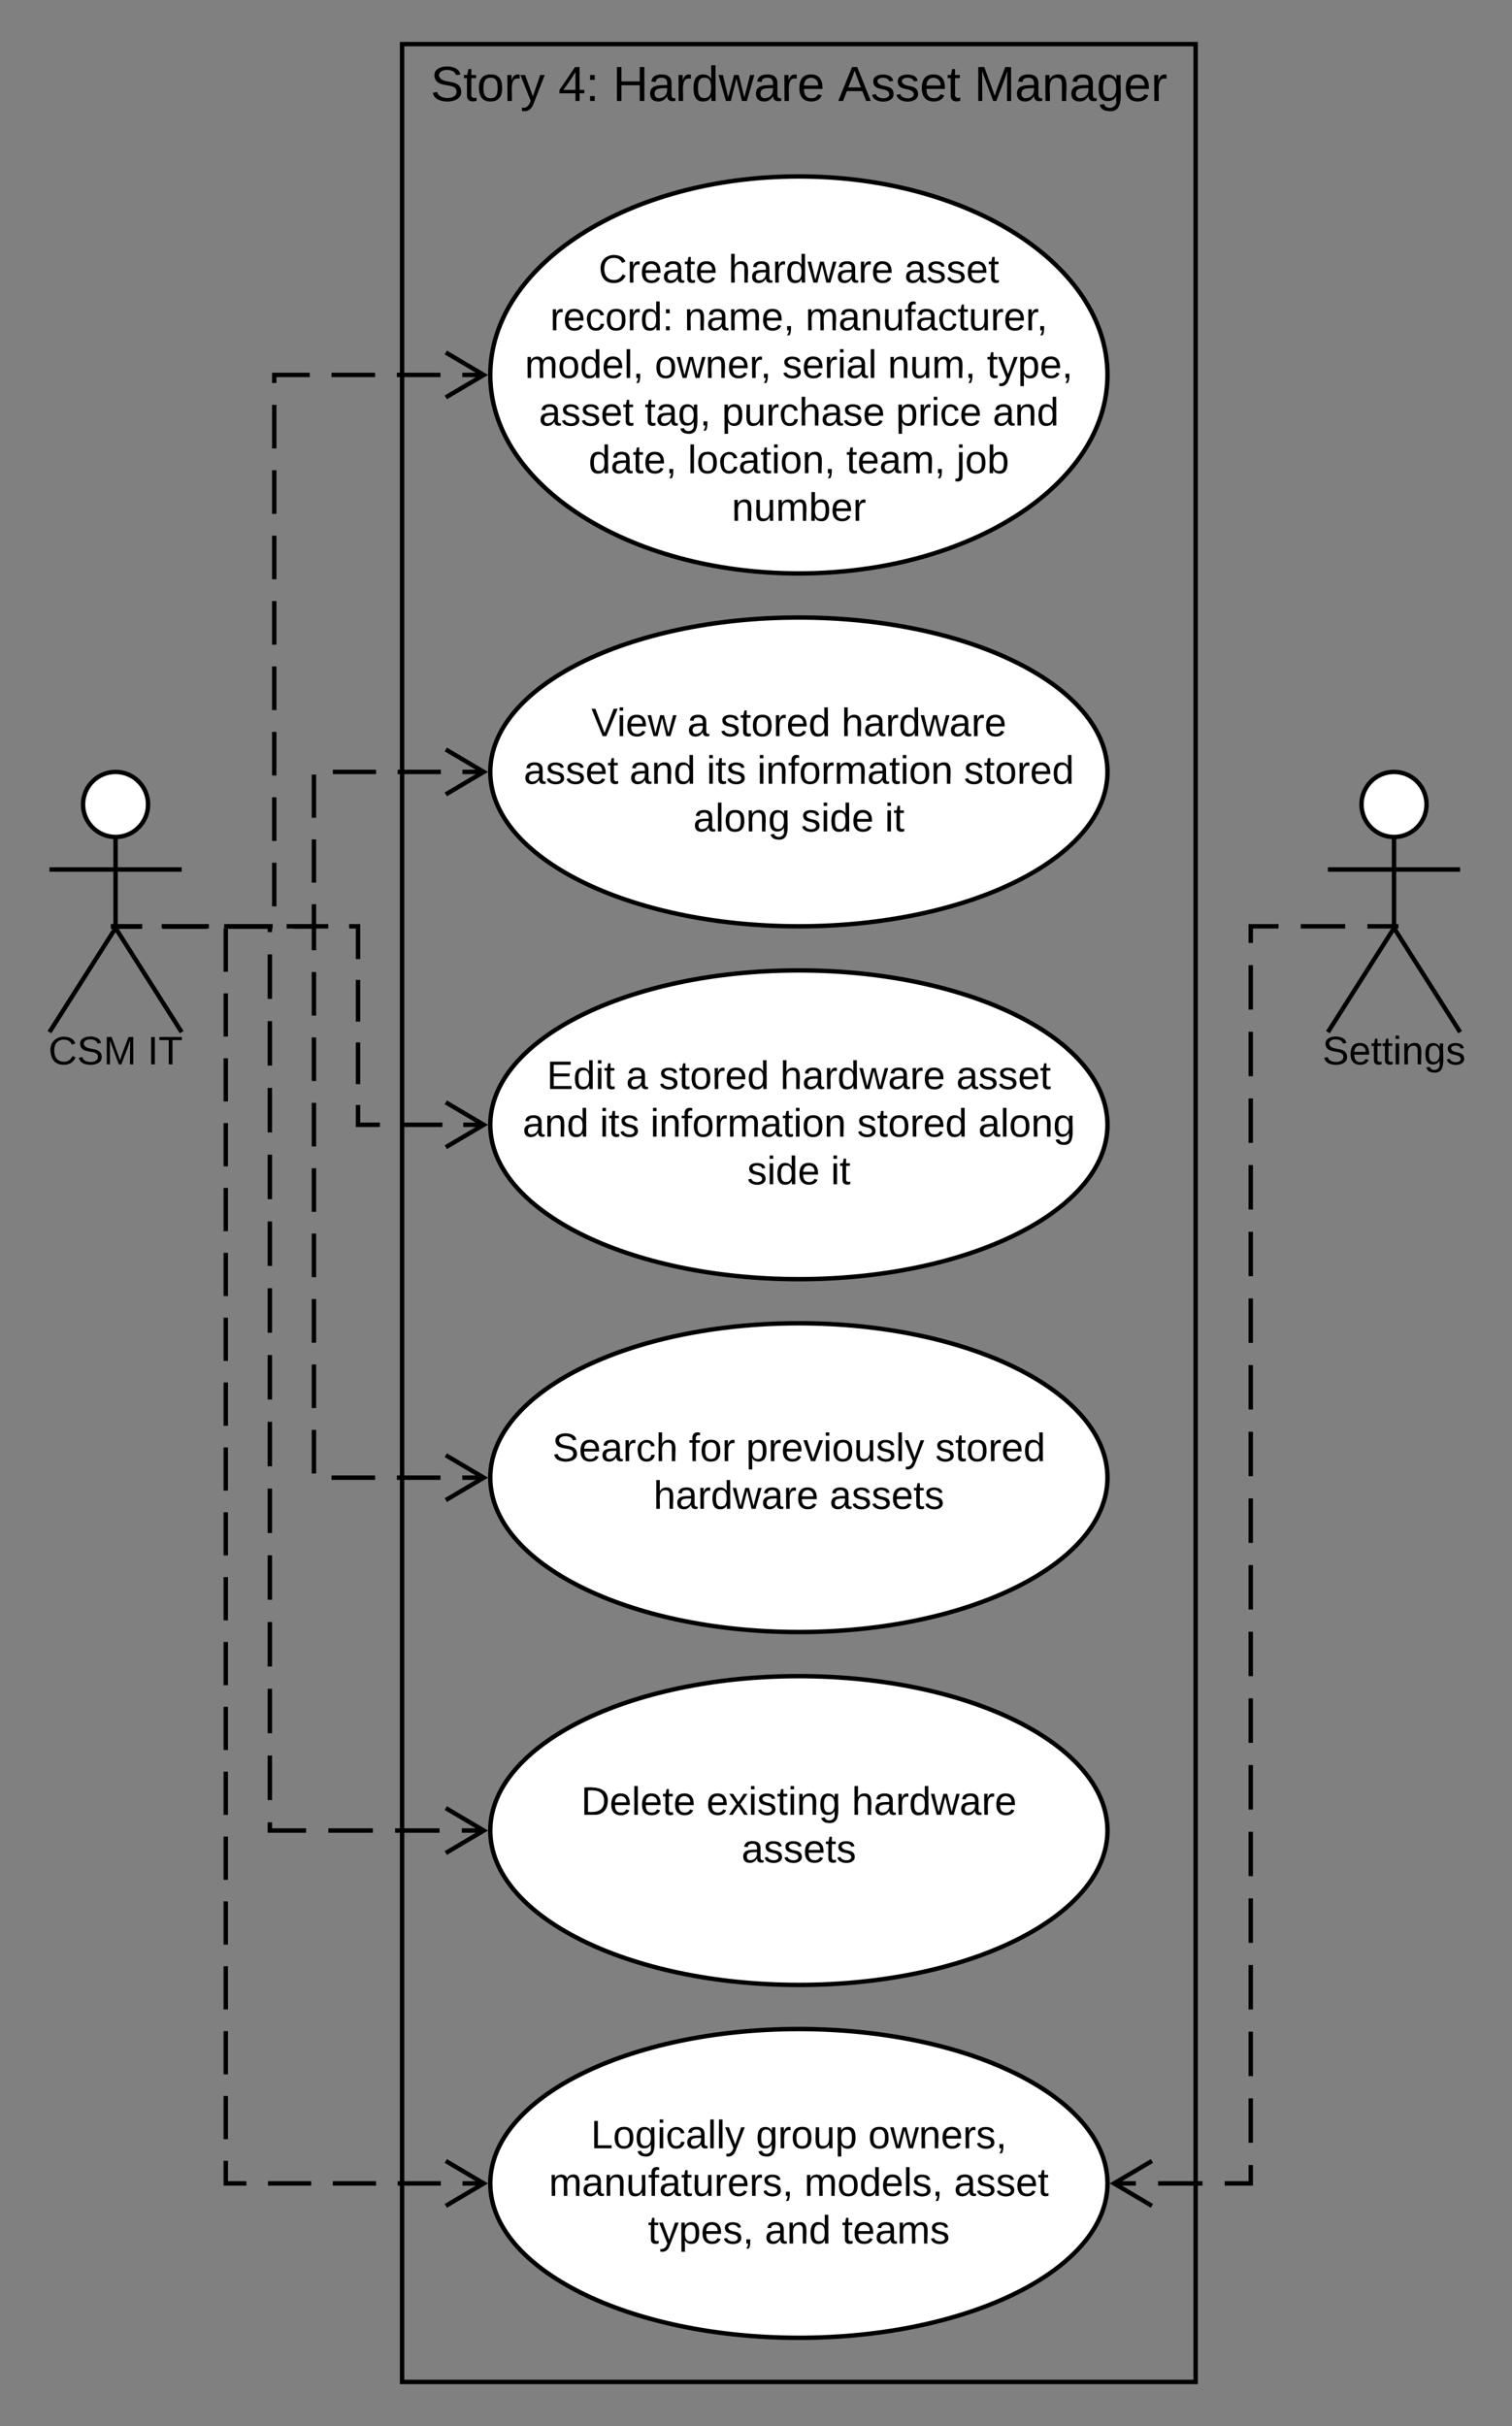 <svg xmlns="http://www.w3.org/2000/svg" xmlns:xlink="http://www.w3.org/1999/xlink" xmlns:lucid="lucid" width="685.95" height="1100"><rect width="100%" height="100%" fill="#808080" stroke="none"/><g transform="translate(-197.575 -140)" lucid:page-tab-id="0_0"><path d="M264.75 504.75c0 8.15-6.6 14.75-14.75 14.75s-14.75-6.6-14.75-14.75S241.85 490 250 490s14.75 6.6 14.75 14.75z" stroke="#000" stroke-width="2" fill="#fff"/><path d="M220 490h60v118h-60z" fill="none"/><path d="M250 519.5v41.3l30 47.2m-30-47.2L220 608m0-73.75h60" stroke="#000" stroke-width="2" fill="none"/><use xlink:href="#a" transform="matrix(1,0,0,1,140,608) translate(79.575 14.6)"/><use xlink:href="#b" transform="matrix(1,0,0,1,140,608) translate(124.475 14.6)"/><path d="M380 160h360v1060H380z" stroke="#000" stroke-width="2" fill="none"/><use xlink:href="#c" transform="matrix(1,0,0,1,388,168) translate(4.932 17.778)"/><use xlink:href="#d" transform="matrix(1,0,0,1,388,168) translate(62.895 17.778)"/><use xlink:href="#e" transform="matrix(1,0,0,1,388,168) translate(87.586 17.778)"/><use xlink:href="#f" transform="matrix(1,0,0,1,388,168) translate(189.809 17.778)"/><use xlink:href="#g" transform="matrix(1,0,0,1,388,168) translate(251.537 17.778)"/><path d="M700 310c0 49.7-62.68 90-140 90s-140-40.3-140-90 62.68-90 140-90 140 40.3 140 90z" stroke="#000" stroke-width="2" fill="#fff"/><use xlink:href="#h" transform="matrix(1,0,0,1,420,220) translate(49.13 48.15)"/><use xlink:href="#i" transform="matrix(1,0,0,1,420,220) translate(108.03 48.15)"/><use xlink:href="#j" transform="matrix(1,0,0,1,420,220) translate(187.88 48.15)"/><use xlink:href="#k" transform="matrix(1,0,0,1,420,220) translate(27.155 69.75)"/><use xlink:href="#l" transform="matrix(1,0,0,1,420,220) translate(88.055 69.75)"/><use xlink:href="#m" transform="matrix(1,0,0,1,420,220) translate(143.005 69.75)"/><use xlink:href="#n" transform="matrix(1,0,0,1,420,220) translate(15.705 91.35)"/><use xlink:href="#o" transform="matrix(1,0,0,1,420,220) translate(74.605 91.35)"/><use xlink:href="#p" transform="matrix(1,0,0,1,420,220) translate(132.505 91.35)"/><use xlink:href="#q" transform="matrix(1,0,0,1,420,220) translate(180.355 91.35)"/><use xlink:href="#r" transform="matrix(1,0,0,1,420,220) translate(225.305 91.35)"/><use xlink:href="#s" transform="matrix(1,0,0,1,420,220) translate(22.08 112.95)"/><use xlink:href="#t" transform="matrix(1,0,0,1,420,220) translate(70.08 112.95)"/><use xlink:href="#u" transform="matrix(1,0,0,1,420,220) translate(105.08 112.95)"/><use xlink:href="#v" transform="matrix(1,0,0,1,420,220) translate(184.03 112.95)"/><use xlink:href="#w" transform="matrix(1,0,0,1,420,220) translate(227.93 112.95)"/><use xlink:href="#x" transform="matrix(1,0,0,1,420,220) translate(44.605 134.55)"/><use xlink:href="#y" transform="matrix(1,0,0,1,420,220) translate(89.605 134.55)"/><use xlink:href="#z" transform="matrix(1,0,0,1,420,220) translate(161.505 134.55)"/><use xlink:href="#A" transform="matrix(1,0,0,1,420,220) translate(211.455 134.55)"/><use xlink:href="#B" transform="matrix(1,0,0,1,420,220) translate(109.555 156.15)"/><path d="M700 490c0 38.66-62.68 70-140 70s-140-31.34-140-70 62.68-70 140-70 140 31.34 140 70z" stroke="#000" stroke-width="2" fill="#fff"/><use xlink:href="#C" transform="matrix(1,0,0,1,420,420) translate(45.83 53.775)"/><use xlink:href="#D" transform="matrix(1,0,0,1,420,420) translate(89.38 53.775)"/><use xlink:href="#E" transform="matrix(1,0,0,1,420,420) translate(104.38 53.775)"/><use xlink:href="#F" transform="matrix(1,0,0,1,420,420) translate(159.33 53.775)"/><use xlink:href="#s" transform="matrix(1,0,0,1,420,420) translate(15.155 75.375)"/><use xlink:href="#G" transform="matrix(1,0,0,1,420,420) translate(63.155 75.375)"/><use xlink:href="#H" transform="matrix(1,0,0,1,420,420) translate(98.155 75.375)"/><use xlink:href="#I" transform="matrix(1,0,0,1,420,420) translate(121.105 75.375)"/><use xlink:href="#J" transform="matrix(1,0,0,1,420,420) translate(214.905 75.375)"/><use xlink:href="#K" transform="matrix(1,0,0,1,420,420) translate(92.08 96.975)"/><use xlink:href="#L" transform="matrix(1,0,0,1,420,420) translate(141.03 96.975)"/><use xlink:href="#M" transform="matrix(1,0,0,1,420,420) translate(178.98 96.975)"/><path d="M700 650c0 38.66-62.68 70-140 70s-140-31.34-140-70 62.68-70 140-70 140 31.34 140 70z" stroke="#000" stroke-width="2" fill="#fff"/><use xlink:href="#N" transform="matrix(1,0,0,1,420,580) translate(25.63 53.775)"/><use xlink:href="#D" transform="matrix(1,0,0,1,420,580) translate(61.58 53.775)"/><use xlink:href="#E" transform="matrix(1,0,0,1,420,580) translate(76.58 53.775)"/><use xlink:href="#i" transform="matrix(1,0,0,1,420,580) translate(131.53 53.775)"/><use xlink:href="#j" transform="matrix(1,0,0,1,420,580) translate(211.38 53.775)"/><use xlink:href="#G" transform="matrix(1,0,0,1,420,580) translate(14.68 75.375)"/><use xlink:href="#H" transform="matrix(1,0,0,1,420,580) translate(49.68 75.375)"/><use xlink:href="#I" transform="matrix(1,0,0,1,420,580) translate(72.63 75.375)"/><use xlink:href="#E" transform="matrix(1,0,0,1,420,580) translate(166.43 75.375)"/><use xlink:href="#O" transform="matrix(1,0,0,1,420,580) translate(221.38 75.375)"/><use xlink:href="#L" transform="matrix(1,0,0,1,420,580) translate(116.555 96.975)"/><use xlink:href="#M" transform="matrix(1,0,0,1,420,580) translate(154.505 96.975)"/><path d="M700 810c0 38.66-62.68 70-140 70s-140-31.34-140-70 62.68-70 140-70 140 31.34 140 70z" stroke="#000" stroke-width="2" fill="#fff"/><g><use xlink:href="#P" transform="matrix(1,0,0,1,420,740) translate(28.155 62.525)"/><use xlink:href="#Q" transform="matrix(1,0,0,1,420,740) translate(90.105 62.525)"/><use xlink:href="#R" transform="matrix(1,0,0,1,420,740) translate(116.055 62.525)"/><use xlink:href="#J" transform="matrix(1,0,0,1,420,740) translate(201.905 62.525)"/><use xlink:href="#i" transform="matrix(1,0,0,1,420,740) translate(74.08 84.125)"/><use xlink:href="#S" transform="matrix(1,0,0,1,420,740) translate(153.93 84.125)"/></g><path d="M700 970c0 38.66-62.68 70-140 70s-140-31.34-140-70 62.68-70 140-70 140 31.34 140 70z" stroke="#000" stroke-width="2" fill="#fff"/><g><use xlink:href="#T" transform="matrix(1,0,0,1,420,900) translate(41.18 62.869)"/><use xlink:href="#U" transform="matrix(1,0,0,1,420,900) translate(98.08 62.869)"/><use xlink:href="#F" transform="matrix(1,0,0,1,420,900) translate(163.98 62.869)"/><use xlink:href="#S" transform="matrix(1,0,0,1,420,900) translate(114.005 84.469)"/></g><path d="M700 1130c0 38.66-62.68 70-140 70s-140-31.34-140-70 62.68-70 140-70 140 31.34 140 70z" stroke="#000" stroke-width="2" fill="#fff"/><g><use xlink:href="#V" transform="matrix(1,0,0,1,420,1060) translate(45.655 54.056)"/><use xlink:href="#W" transform="matrix(1,0,0,1,420,1060) translate(120.505 54.056)"/><use xlink:href="#X" transform="matrix(1,0,0,1,420,1060) translate(171.455 54.056)"/><use xlink:href="#Y" transform="matrix(1,0,0,1,420,1060) translate(26.63 75.656)"/><use xlink:href="#Z" transform="matrix(1,0,0,1,420,1060) translate(142.48 75.656)"/><use xlink:href="#j" transform="matrix(1,0,0,1,420,1060) translate(210.38 75.656)"/><use xlink:href="#aa" transform="matrix(1,0,0,1,420,1060) translate(71.53 97.256)"/><use xlink:href="#G" transform="matrix(1,0,0,1,420,1060) translate(124.53 97.256)"/><use xlink:href="#ab" transform="matrix(1,0,0,1,420,1060) translate(159.53 97.256)"/></g><path d="M844.75 504.75c0 8.15-6.6 14.75-14.75 14.75s-14.75-6.6-14.75-14.75S821.85 490 830 490s14.75 6.6 14.75 14.75z" stroke="#000" stroke-width="2" fill="#fff"/><path d="M800 490h60v118h-60z" fill="none"/><path d="M830 519.5v41.3l30 47.2m-30-47.2L800 608m0-73.75h60" stroke="#000" stroke-width="2" fill="none"/><g><use xlink:href="#ac" transform="matrix(1,0,0,1,720,608) translate(77.525 14.6)"/></g><path d="M702.82 1130H765V560h63" fill="none"/><path d="M702.82 1130h10.07m10.07 0h20.15m10.07 0H765v-8.34m0-10.08v-20.15m0-10.07v-20.15m0-10.07v-20.15m0-10.07v-20.15m0-10.07v-20.15m0-10.08V940.3m0-10.07v-20.15m0-10.08v-20.15m0-10.07v-20.15m0-10.08V819.4m0-10.07v-20.15m0-10.08v-20.15m0-10.07v-20.15m0-10.08V698.5m0-10.07v-20.15m0-10.08v-20.15m0-10.07v-20.15m0-10.08V577.6m0-10.07V560h12.62m10.08 0h20.15m10.07 0H828M720.18 1119.82L702.96 1130l17.22 10.18M827.97 560H832" stroke="#000" stroke-width="2" fill="none"/><path d="M417.18 310H322v250h-70" fill="none"/><path d="M417.18 310h-9.88m-9.9 0h-19.76m-9.88 0h-19.78m-9.88 0H322v3.67m0 9.9v19.76m0 9.88V373m0 9.9v19.76m0 9.88v19.77m0 9.88v19.77m0 9.9v19.76m0 9.9v19.76m0 9.9v19.76m-.8 9.08h-19.77m-9.9 0h-19.76m-9.88 0H252M399.82 320.18L417.04 310l-17.22-10.18M252.03 560H248" stroke="#000" stroke-width="2" fill="none"/><path d="M417.18 490H340v70h-88" fill="none"/><path d="M417.18 490h-9.8m-9.8 0h-19.6m-9.8 0h-19.6m-8.58 1.2v19.6m0 9.8v19.6m0 9.8v10h-9.6m-9.8 0H301m-9.8 0h-19.6m-9.8 0H252M399.82 500.18L417.04 490l-17.22-10.18M252.03 560H248" stroke="#000" stroke-width="2" fill="none"/><path d="M417.18 650H360v-90H252" fill="none"/><path d="M417.18 650h-9.45m-9.45 0h-18.9m-9.45 0H360v-8.98m0-9.45v-18.9m0-9.45v-18.9m0-9.45V560h-4.04m-9.45 0h-18.9m-9.44 0h-18.9m-9.46 0h-18.9m-9.45 0H252M399.82 660.18L417.04 650l-17.22-10.18M252.03 560H248" stroke="#000" stroke-width="2" fill="none"/><path d="M417.18 810H340V560h-88" fill="none"/><path d="M417.18 810h-9.88m-9.9 0h-19.76m-9.88 0h-19.78m-7.98-1.9v-19.77m0-9.9v-19.76m0-9.88V729m0-9.9v-19.76m0-9.88V669.7m0-9.88v-19.77m0-9.9V610.4m0-9.9v-19.76m0-9.9V560h-8.92m-9.88 0h-19.77m-9.9 0h-19.76m-9.88 0H252M399.82 820.18L417.04 810l-17.22-10.18M252.03 560H248" stroke="#000" stroke-width="2" fill="none"/><path d="M417.18 970H320V560h-68" fill="none"/><path d="M417.18 970h-10.1M397 970h-20.18m-10.1 0h-20.17m-10.1 0H320v-3.73m0-10.1V936m0-10.1v-20.17m0-10.1v-20.18m0-10.1V845.2m0-10.1v-20.17m0-10.08v-20.18m0-10.1v-20.18m0-10.1V724.1m0-10.1v-20.18m0-10.1v-20.17m0-10.1v-20.18m0-10.1V603m0-10.1v-20.17m0-10.1V560h-17.55m-10.1 0H272.2m-10.1 0H252M399.82 980.18L417.04 970l-17.22-10.18M252.03 560H248" stroke="#000" stroke-width="2" fill="none"/><path d="M417.18 1130H300V560h-48" fill="none"/><path d="M417.18 1130h-9.8m-9.8 0h-19.6m-9.8 0h-19.62m-9.8 0h-19.6m-9.8 0H300v-10.25m0-9.8v-19.6m0-9.8v-19.6m0-9.82v-19.6m0-9.8v-19.6m0-9.8V972.7m0-9.8v-19.6m0-9.8v-19.6m0-9.8v-19.6m0-9.8v-19.62m0-9.8v-19.6m0-9.8v-19.6m0-9.8v-19.62m0-9.8v-19.6m0-9.8v-19.6m0-9.8v-19.62m0-9.8v-19.6m0-9.8v-19.6m0-9.82v-19.6m0-9.8v-19.6m-8.8-1.02h-19.6m-9.8 0H252M399.82 1140.18l17.22-10.18-17.22-10.18M252.03 560H248" stroke="#000" stroke-width="2" fill="none"/><defs><path d="M212-179c-10-28-35-45-73-45-59 0-87 40-87 99 0 60 29 101 89 101 43 0 62-24 78-52l27 14C228-24 195 4 139 4 59 4 22-46 18-125c-6-104 99-153 187-111 19 9 31 26 39 46" id="ad"/><path d="M185-189c-5-48-123-54-124 2 14 75 158 14 163 119 3 78-121 87-175 55-17-10-28-26-33-46l33-7c5 56 141 63 141-1 0-78-155-14-162-118-5-82 145-84 179-34 5 7 8 16 11 25" id="ae"/><path d="M240 0l2-218c-23 76-54 145-80 218h-23L58-218 59 0H30v-248h44l77 211c21-75 51-140 76-211h43V0h-30" id="af"/><g id="a"><use transform="matrix(0.05,0,0,0.05,0,0)" xlink:href="#ad"/><use transform="matrix(0.05,0,0,0.05,12.95,0)" xlink:href="#ae"/><use transform="matrix(0.05,0,0,0.05,24.95,0)" xlink:href="#af"/></g><path d="M33 0v-248h34V0H33" id="ag"/><path d="M127-220V0H93v-220H8v-28h204v28h-85" id="ah"/><g id="b"><use transform="matrix(0.05,0,0,0.05,0,0)" xlink:href="#ag"/><use transform="matrix(0.05,0,0,0.05,5,0)" xlink:href="#ah"/></g><path d="M59-47c-2 24 18 29 38 22v24C64 9 27 4 27-40v-127H5v-23h24l9-43h21v43h35v23H59v120" id="ai"/><path d="M100-194c62-1 85 37 85 99 1 63-27 99-86 99S16-35 15-95c0-66 28-99 85-99zM99-20c44 1 53-31 53-75 0-43-8-75-51-75s-53 32-53 75 10 74 51 75" id="aj"/><path d="M114-163C36-179 61-72 57 0H25l-1-190h30c1 12-1 29 2 39 6-27 23-49 58-41v29" id="ak"/><path d="M179-190L93 31C79 59 56 82 12 73V49c39 6 53-20 64-50L1-190h34L92-34l54-156h33" id="al"/><g id="c"><use transform="matrix(0.062,0,0,0.062,0,0)" xlink:href="#ae"/><use transform="matrix(0.062,0,0,0.062,14.815,0)" xlink:href="#ai"/><use transform="matrix(0.062,0,0,0.062,20.988,0)" xlink:href="#aj"/><use transform="matrix(0.062,0,0,0.062,33.333,0)" xlink:href="#ak"/><use transform="matrix(0.062,0,0,0.062,40.679,0)" xlink:href="#al"/></g><path d="M155-56V0h-30v-56H8v-25l114-167h33v167h35v25h-35zm-30-156c-27 46-58 90-88 131h88v-131" id="am"/><path d="M33-154v-36h34v36H33zM33 0v-36h34V0H33" id="an"/><g id="d"><use transform="matrix(0.062,0,0,0.062,0,0)" xlink:href="#am"/><use transform="matrix(0.062,0,0,0.062,12.346,0)" xlink:href="#an"/></g><path d="M197 0v-115H63V0H30v-248h33v105h134v-105h34V0h-34" id="ao"/><path d="M141-36C126-15 110 5 73 4 37 3 15-17 15-53c-1-64 63-63 125-63 3-35-9-54-41-54-24 1-41 7-42 31l-33-3c5-37 33-52 76-52 45 0 72 20 72 64v82c-1 20 7 32 28 27v20c-31 9-61-2-59-35zM48-53c0 20 12 33 32 33 41-3 63-29 60-74-43 2-92-5-92 41" id="ap"/><path d="M85-194c31 0 48 13 60 33l-1-100h32l1 261h-30c-2-10 0-23-3-31C134-8 116 4 85 4 32 4 16-35 15-94c0-66 23-100 70-100zm9 24c-40 0-46 34-46 75 0 40 6 74 45 74 42 0 51-32 51-76 0-42-9-74-50-73" id="aq"/><path d="M206 0h-36l-40-164L89 0H53L-1-190h32L70-26l43-164h34l41 164 42-164h31" id="ar"/><path d="M100-194c63 0 86 42 84 106H49c0 40 14 67 53 68 26 1 43-12 49-29l28 8c-11 28-37 45-77 45C44 4 14-33 15-96c1-61 26-98 85-98zm52 81c6-60-76-77-97-28-3 7-6 17-6 28h103" id="as"/><g id="e"><use transform="matrix(0.062,0,0,0.062,0,0)" xlink:href="#ao"/><use transform="matrix(0.062,0,0,0.062,15.988,0)" xlink:href="#ap"/><use transform="matrix(0.062,0,0,0.062,28.333,0)" xlink:href="#ak"/><use transform="matrix(0.062,0,0,0.062,35.679,0)" xlink:href="#aq"/><use transform="matrix(0.062,0,0,0.062,48.025,0)" xlink:href="#ar"/><use transform="matrix(0.062,0,0,0.062,64.012,0)" xlink:href="#ap"/><use transform="matrix(0.062,0,0,0.062,76.358,0)" xlink:href="#ak"/><use transform="matrix(0.062,0,0,0.062,83.704,0)" xlink:href="#as"/></g><path d="M205 0l-28-72H64L36 0H1l101-248h38L239 0h-34zm-38-99l-47-123c-12 45-31 82-46 123h93" id="at"/><path d="M135-143c-3-34-86-38-87 0 15 53 115 12 119 90S17 21 10-45l28-5c4 36 97 45 98 0-10-56-113-15-118-90-4-57 82-63 122-42 12 7 21 19 24 35" id="au"/><g id="f"><use transform="matrix(0.062,0,0,0.062,0,0)" xlink:href="#at"/><use transform="matrix(0.062,0,0,0.062,14.815,0)" xlink:href="#au"/><use transform="matrix(0.062,0,0,0.062,25.926,0)" xlink:href="#au"/><use transform="matrix(0.062,0,0,0.062,37.037,0)" xlink:href="#as"/><use transform="matrix(0.062,0,0,0.062,49.383,0)" xlink:href="#ai"/></g><path d="M117-194c89-4 53 116 60 194h-32v-121c0-31-8-49-39-48C34-167 62-67 57 0H25l-1-190h30c1 10-1 24 2 32 11-22 29-35 61-36" id="av"/><path d="M177-190C167-65 218 103 67 71c-23-6-38-20-44-43l32-5c15 47 100 32 89-28v-30C133-14 115 1 83 1 29 1 15-40 15-95c0-56 16-97 71-98 29-1 48 16 59 35 1-10 0-23 2-32h30zM94-22c36 0 50-32 50-73 0-42-14-75-50-75-39 0-46 34-46 75s6 73 46 73" id="aw"/><g id="g"><use transform="matrix(0.062,0,0,0.062,0,0)" xlink:href="#af"/><use transform="matrix(0.062,0,0,0.062,18.457,0)" xlink:href="#ap"/><use transform="matrix(0.062,0,0,0.062,30.802,0)" xlink:href="#av"/><use transform="matrix(0.062,0,0,0.062,43.148,0)" xlink:href="#ap"/><use transform="matrix(0.062,0,0,0.062,55.494,0)" xlink:href="#aw"/><use transform="matrix(0.062,0,0,0.062,67.84,0)" xlink:href="#as"/><use transform="matrix(0.062,0,0,0.062,80.185,0)" xlink:href="#ak"/></g><g id="h"><use transform="matrix(0.05,0,0,0.05,0,0)" xlink:href="#ad"/><use transform="matrix(0.05,0,0,0.05,12.95,0)" xlink:href="#ak"/><use transform="matrix(0.05,0,0,0.05,18.9,0)" xlink:href="#as"/><use transform="matrix(0.05,0,0,0.05,28.9,0)" xlink:href="#ap"/><use transform="matrix(0.05,0,0,0.05,38.9,0)" xlink:href="#ai"/><use transform="matrix(0.05,0,0,0.05,43.9,0)" xlink:href="#as"/></g><path d="M106-169C34-169 62-67 57 0H25v-261h32l-1 103c12-21 28-36 61-36 89 0 53 116 60 194h-32v-121c2-32-8-49-39-48" id="ax"/><g id="i"><use transform="matrix(0.05,0,0,0.05,0,0)" xlink:href="#ax"/><use transform="matrix(0.05,0,0,0.05,10,0)" xlink:href="#ap"/><use transform="matrix(0.05,0,0,0.05,20,0)" xlink:href="#ak"/><use transform="matrix(0.05,0,0,0.05,25.95,0)" xlink:href="#aq"/><use transform="matrix(0.05,0,0,0.05,35.95,0)" xlink:href="#ar"/><use transform="matrix(0.05,0,0,0.05,48.9,0)" xlink:href="#ap"/><use transform="matrix(0.05,0,0,0.05,58.9,0)" xlink:href="#ak"/><use transform="matrix(0.05,0,0,0.05,64.85,0)" xlink:href="#as"/></g><g id="j"><use transform="matrix(0.05,0,0,0.05,0,0)" xlink:href="#ap"/><use transform="matrix(0.05,0,0,0.05,10,0)" xlink:href="#au"/><use transform="matrix(0.05,0,0,0.05,19,0)" xlink:href="#au"/><use transform="matrix(0.05,0,0,0.05,28,0)" xlink:href="#as"/><use transform="matrix(0.05,0,0,0.05,38,0)" xlink:href="#ai"/></g><path d="M96-169c-40 0-48 33-48 73s9 75 48 75c24 0 41-14 43-38l32 2c-6 37-31 61-74 61-59 0-76-41-82-99-10-93 101-131 147-64 4 7 5 14 7 22l-32 3c-4-21-16-35-41-35" id="ay"/><g id="k"><use transform="matrix(0.05,0,0,0.05,0,0)" xlink:href="#ak"/><use transform="matrix(0.05,0,0,0.05,5.95,0)" xlink:href="#as"/><use transform="matrix(0.05,0,0,0.05,15.95,0)" xlink:href="#ay"/><use transform="matrix(0.05,0,0,0.05,24.95,0)" xlink:href="#aj"/><use transform="matrix(0.05,0,0,0.05,34.95,0)" xlink:href="#ak"/><use transform="matrix(0.05,0,0,0.05,40.9,0)" xlink:href="#aq"/><use transform="matrix(0.05,0,0,0.05,50.9,0)" xlink:href="#an"/></g><path d="M210-169c-67 3-38 105-44 169h-31v-121c0-29-5-50-35-48C34-165 62-65 56 0H25l-1-190h30c1 10-1 24 2 32 10-44 99-50 107 0 11-21 27-35 58-36 85-2 47 119 55 194h-31v-121c0-29-5-49-35-48" id="az"/><path d="M68-38c1 34 0 65-14 84H32c9-13 17-26 17-46H33v-38h35" id="aA"/><g id="l"><use transform="matrix(0.05,0,0,0.05,0,0)" xlink:href="#av"/><use transform="matrix(0.05,0,0,0.05,10,0)" xlink:href="#ap"/><use transform="matrix(0.05,0,0,0.05,20,0)" xlink:href="#az"/><use transform="matrix(0.05,0,0,0.05,34.95,0)" xlink:href="#as"/><use transform="matrix(0.05,0,0,0.05,44.95,0)" xlink:href="#aA"/></g><path d="M84 4C-5 8 30-112 23-190h32v120c0 31 7 50 39 49 72-2 45-101 50-169h31l1 190h-30c-1-10 1-25-2-33-11 22-28 36-60 37" id="aB"/><path d="M101-234c-31-9-42 10-38 44h38v23H63V0H32v-167H5v-23h27c-7-52 17-82 69-68v24" id="aC"/><g id="m"><use transform="matrix(0.05,0,0,0.05,0,0)" xlink:href="#az"/><use transform="matrix(0.05,0,0,0.05,14.95,0)" xlink:href="#ap"/><use transform="matrix(0.05,0,0,0.05,24.95,0)" xlink:href="#av"/><use transform="matrix(0.05,0,0,0.05,34.95,0)" xlink:href="#aB"/><use transform="matrix(0.05,0,0,0.05,44.95,0)" xlink:href="#aC"/><use transform="matrix(0.05,0,0,0.05,49.95,0)" xlink:href="#ap"/><use transform="matrix(0.05,0,0,0.05,59.95,0)" xlink:href="#ay"/><use transform="matrix(0.05,0,0,0.05,68.95,0)" xlink:href="#ai"/><use transform="matrix(0.05,0,0,0.05,73.95,0)" xlink:href="#aB"/><use transform="matrix(0.05,0,0,0.05,83.95,0)" xlink:href="#ak"/><use transform="matrix(0.05,0,0,0.05,89.9,0)" xlink:href="#as"/><use transform="matrix(0.05,0,0,0.05,99.9,0)" xlink:href="#ak"/><use transform="matrix(0.05,0,0,0.05,104.85,0)" xlink:href="#aA"/></g><path d="M24 0v-261h32V0H24" id="aD"/><g id="n"><use transform="matrix(0.05,0,0,0.05,0,0)" xlink:href="#az"/><use transform="matrix(0.05,0,0,0.05,14.95,0)" xlink:href="#aj"/><use transform="matrix(0.05,0,0,0.05,24.95,0)" xlink:href="#aq"/><use transform="matrix(0.05,0,0,0.05,34.95,0)" xlink:href="#as"/><use transform="matrix(0.05,0,0,0.05,44.95,0)" xlink:href="#aD"/><use transform="matrix(0.05,0,0,0.05,48.9,0)" xlink:href="#aA"/></g><g id="o"><use transform="matrix(0.05,0,0,0.05,0,0)" xlink:href="#aj"/><use transform="matrix(0.05,0,0,0.05,10,0)" xlink:href="#ar"/><use transform="matrix(0.05,0,0,0.05,22.95,0)" xlink:href="#av"/><use transform="matrix(0.05,0,0,0.05,32.95,0)" xlink:href="#as"/><use transform="matrix(0.05,0,0,0.05,42.95,0)" xlink:href="#ak"/><use transform="matrix(0.05,0,0,0.05,47.9,0)" xlink:href="#aA"/></g><path d="M24-231v-30h32v30H24zM24 0v-190h32V0H24" id="aE"/><g id="p"><use transform="matrix(0.05,0,0,0.05,0,0)" xlink:href="#au"/><use transform="matrix(0.05,0,0,0.05,9,0)" xlink:href="#as"/><use transform="matrix(0.05,0,0,0.05,19,0)" xlink:href="#ak"/><use transform="matrix(0.05,0,0,0.05,24.95,0)" xlink:href="#aE"/><use transform="matrix(0.05,0,0,0.05,28.9,0)" xlink:href="#ap"/><use transform="matrix(0.05,0,0,0.05,38.9,0)" xlink:href="#aD"/></g><g id="q"><use transform="matrix(0.05,0,0,0.05,0,0)" xlink:href="#av"/><use transform="matrix(0.05,0,0,0.05,10,0)" xlink:href="#aB"/><use transform="matrix(0.05,0,0,0.05,20,0)" xlink:href="#az"/><use transform="matrix(0.05,0,0,0.05,34.95,0)" xlink:href="#aA"/></g><path d="M115-194c55 1 70 41 70 98S169 2 115 4C84 4 66-9 55-30l1 105H24l-1-265h31l2 30c10-21 28-34 59-34zm-8 174c40 0 45-34 45-75s-6-73-45-74c-42 0-51 32-51 76 0 43 10 73 51 73" id="aF"/><g id="r"><use transform="matrix(0.05,0,0,0.05,0,0)" xlink:href="#ai"/><use transform="matrix(0.05,0,0,0.05,5,0)" xlink:href="#al"/><use transform="matrix(0.05,0,0,0.05,14,0)" xlink:href="#aF"/><use transform="matrix(0.05,0,0,0.05,24,0)" xlink:href="#as"/><use transform="matrix(0.05,0,0,0.05,34,0)" xlink:href="#aA"/></g><g id="s"><use transform="matrix(0.05,0,0,0.05,0,0)" xlink:href="#ap"/><use transform="matrix(0.05,0,0,0.05,10,0)" xlink:href="#au"/><use transform="matrix(0.05,0,0,0.05,19,0)" xlink:href="#au"/><use transform="matrix(0.05,0,0,0.05,28,0)" xlink:href="#as"/><use transform="matrix(0.05,0,0,0.05,38,0)" xlink:href="#ai"/></g><g id="t"><use transform="matrix(0.05,0,0,0.05,0,0)" xlink:href="#ai"/><use transform="matrix(0.05,0,0,0.05,5,0)" xlink:href="#ap"/><use transform="matrix(0.05,0,0,0.05,15,0)" xlink:href="#aw"/><use transform="matrix(0.05,0,0,0.05,25,0)" xlink:href="#aA"/></g><g id="u"><use transform="matrix(0.05,0,0,0.05,0,0)" xlink:href="#aF"/><use transform="matrix(0.05,0,0,0.05,10,0)" xlink:href="#aB"/><use transform="matrix(0.05,0,0,0.05,20,0)" xlink:href="#ak"/><use transform="matrix(0.05,0,0,0.05,25.95,0)" xlink:href="#ay"/><use transform="matrix(0.05,0,0,0.05,34.95,0)" xlink:href="#ax"/><use transform="matrix(0.05,0,0,0.05,44.95,0)" xlink:href="#ap"/><use transform="matrix(0.05,0,0,0.05,54.95,0)" xlink:href="#au"/><use transform="matrix(0.05,0,0,0.05,63.95,0)" xlink:href="#as"/></g><g id="v"><use transform="matrix(0.05,0,0,0.05,0,0)" xlink:href="#aF"/><use transform="matrix(0.05,0,0,0.05,10,0)" xlink:href="#ak"/><use transform="matrix(0.05,0,0,0.05,15.95,0)" xlink:href="#aE"/><use transform="matrix(0.05,0,0,0.05,19.9,0)" xlink:href="#ay"/><use transform="matrix(0.05,0,0,0.05,28.9,0)" xlink:href="#as"/></g><g id="w"><use transform="matrix(0.05,0,0,0.05,0,0)" xlink:href="#ap"/><use transform="matrix(0.05,0,0,0.05,10,0)" xlink:href="#av"/><use transform="matrix(0.05,0,0,0.05,20,0)" xlink:href="#aq"/></g><g id="x"><use transform="matrix(0.05,0,0,0.05,0,0)" xlink:href="#aq"/><use transform="matrix(0.05,0,0,0.05,10,0)" xlink:href="#ap"/><use transform="matrix(0.05,0,0,0.05,20,0)" xlink:href="#ai"/><use transform="matrix(0.05,0,0,0.05,25,0)" xlink:href="#as"/><use transform="matrix(0.05,0,0,0.05,35,0)" xlink:href="#aA"/></g><g id="y"><use transform="matrix(0.05,0,0,0.05,0,0)" xlink:href="#aD"/><use transform="matrix(0.05,0,0,0.05,3.95,0)" xlink:href="#aj"/><use transform="matrix(0.05,0,0,0.05,13.95,0)" xlink:href="#ay"/><use transform="matrix(0.05,0,0,0.05,22.95,0)" xlink:href="#ap"/><use transform="matrix(0.05,0,0,0.05,32.95,0)" xlink:href="#ai"/><use transform="matrix(0.05,0,0,0.05,37.95,0)" xlink:href="#aE"/><use transform="matrix(0.05,0,0,0.05,41.9,0)" xlink:href="#aj"/><use transform="matrix(0.05,0,0,0.05,51.9,0)" xlink:href="#av"/><use transform="matrix(0.05,0,0,0.05,61.9,0)" xlink:href="#aA"/></g><g id="z"><use transform="matrix(0.05,0,0,0.05,0,0)" xlink:href="#ai"/><use transform="matrix(0.05,0,0,0.05,5,0)" xlink:href="#as"/><use transform="matrix(0.05,0,0,0.05,15,0)" xlink:href="#ap"/><use transform="matrix(0.05,0,0,0.05,25,0)" xlink:href="#az"/><use transform="matrix(0.05,0,0,0.05,39.95,0)" xlink:href="#aA"/></g><path d="M24-231v-30h32v30H24zM-9 49c24 4 33-6 33-30v-209h32V24c2 40-23 58-65 49V49" id="aG"/><path d="M115-194c53 0 69 39 70 98 0 66-23 100-70 100C84 3 66-7 56-30L54 0H23l1-261h32v101c10-23 28-34 59-34zm-8 174c40 0 45-34 45-75 0-40-5-75-45-74-42 0-51 32-51 76 0 43 10 73 51 73" id="aH"/><g id="A"><use transform="matrix(0.05,0,0,0.05,0,0)" xlink:href="#aG"/><use transform="matrix(0.05,0,0,0.05,3.95,0)" xlink:href="#aj"/><use transform="matrix(0.05,0,0,0.05,13.95,0)" xlink:href="#aH"/></g><g id="B"><use transform="matrix(0.05,0,0,0.05,0,0)" xlink:href="#av"/><use transform="matrix(0.05,0,0,0.05,10,0)" xlink:href="#aB"/><use transform="matrix(0.05,0,0,0.05,20,0)" xlink:href="#az"/><use transform="matrix(0.05,0,0,0.05,34.95,0)" xlink:href="#aH"/><use transform="matrix(0.05,0,0,0.05,44.95,0)" xlink:href="#as"/><use transform="matrix(0.05,0,0,0.05,54.95,0)" xlink:href="#ak"/></g><path d="M137 0h-34L2-248h35l83 218 83-218h36" id="aI"/><g id="C"><use transform="matrix(0.05,0,0,0.05,0,0)" xlink:href="#aI"/><use transform="matrix(0.05,0,0,0.05,11.65,0)" xlink:href="#aE"/><use transform="matrix(0.05,0,0,0.05,15.6,0)" xlink:href="#as"/><use transform="matrix(0.05,0,0,0.05,25.6,0)" xlink:href="#ar"/></g><use transform="matrix(0.05,0,0,0.05,0,0)" xlink:href="#ap" id="D"/><g id="E"><use transform="matrix(0.05,0,0,0.05,0,0)" xlink:href="#au"/><use transform="matrix(0.05,0,0,0.05,9,0)" xlink:href="#ai"/><use transform="matrix(0.05,0,0,0.05,14,0)" xlink:href="#aj"/><use transform="matrix(0.05,0,0,0.05,24,0)" xlink:href="#ak"/><use transform="matrix(0.05,0,0,0.05,29.95,0)" xlink:href="#as"/><use transform="matrix(0.05,0,0,0.05,39.95,0)" xlink:href="#aq"/></g><g id="F"><use transform="matrix(0.05,0,0,0.05,0,0)" xlink:href="#ax"/><use transform="matrix(0.05,0,0,0.05,10,0)" xlink:href="#ap"/><use transform="matrix(0.05,0,0,0.05,20,0)" xlink:href="#ak"/><use transform="matrix(0.05,0,0,0.05,25.95,0)" xlink:href="#aq"/><use transform="matrix(0.05,0,0,0.05,35.95,0)" xlink:href="#ar"/><use transform="matrix(0.05,0,0,0.05,48.9,0)" xlink:href="#ap"/><use transform="matrix(0.05,0,0,0.05,58.9,0)" xlink:href="#ak"/><use transform="matrix(0.05,0,0,0.05,64.85,0)" xlink:href="#as"/></g><g id="G"><use transform="matrix(0.05,0,0,0.05,0,0)" xlink:href="#ap"/><use transform="matrix(0.05,0,0,0.05,10,0)" xlink:href="#av"/><use transform="matrix(0.05,0,0,0.05,20,0)" xlink:href="#aq"/></g><g id="H"><use transform="matrix(0.05,0,0,0.05,0,0)" xlink:href="#aE"/><use transform="matrix(0.05,0,0,0.05,3.95,0)" xlink:href="#ai"/><use transform="matrix(0.05,0,0,0.05,8.95,0)" xlink:href="#au"/></g><g id="I"><use transform="matrix(0.05,0,0,0.05,0,0)" xlink:href="#aE"/><use transform="matrix(0.05,0,0,0.05,3.95,0)" xlink:href="#av"/><use transform="matrix(0.05,0,0,0.05,13.95,0)" xlink:href="#aC"/><use transform="matrix(0.05,0,0,0.05,18.95,0)" xlink:href="#aj"/><use transform="matrix(0.05,0,0,0.05,28.95,0)" xlink:href="#ak"/><use transform="matrix(0.05,0,0,0.05,34.9,0)" xlink:href="#az"/><use transform="matrix(0.05,0,0,0.05,49.85,0)" xlink:href="#ap"/><use transform="matrix(0.05,0,0,0.05,59.85,0)" xlink:href="#ai"/><use transform="matrix(0.05,0,0,0.05,64.85,0)" xlink:href="#aE"/><use transform="matrix(0.05,0,0,0.05,68.8,0)" xlink:href="#aj"/><use transform="matrix(0.05,0,0,0.05,78.8,0)" xlink:href="#av"/></g><g id="J"><use transform="matrix(0.05,0,0,0.05,0,0)" xlink:href="#au"/><use transform="matrix(0.05,0,0,0.05,9,0)" xlink:href="#ai"/><use transform="matrix(0.05,0,0,0.05,14,0)" xlink:href="#aj"/><use transform="matrix(0.05,0,0,0.05,24,0)" xlink:href="#ak"/><use transform="matrix(0.05,0,0,0.05,29.95,0)" xlink:href="#as"/><use transform="matrix(0.05,0,0,0.05,39.95,0)" xlink:href="#aq"/></g><g id="K"><use transform="matrix(0.05,0,0,0.05,0,0)" xlink:href="#ap"/><use transform="matrix(0.05,0,0,0.05,10,0)" xlink:href="#aD"/><use transform="matrix(0.05,0,0,0.05,13.95,0)" xlink:href="#aj"/><use transform="matrix(0.05,0,0,0.05,23.95,0)" xlink:href="#av"/><use transform="matrix(0.05,0,0,0.05,33.95,0)" xlink:href="#aw"/></g><g id="L"><use transform="matrix(0.05,0,0,0.05,0,0)" xlink:href="#au"/><use transform="matrix(0.05,0,0,0.05,9,0)" xlink:href="#aE"/><use transform="matrix(0.05,0,0,0.05,12.95,0)" xlink:href="#aq"/><use transform="matrix(0.05,0,0,0.05,22.95,0)" xlink:href="#as"/></g><g id="M"><use transform="matrix(0.05,0,0,0.05,0,0)" xlink:href="#aE"/><use transform="matrix(0.05,0,0,0.05,3.95,0)" xlink:href="#ai"/></g><path d="M30 0v-248h187v28H63v79h144v27H63v87h162V0H30" id="aJ"/><g id="N"><use transform="matrix(0.05,0,0,0.05,0,0)" xlink:href="#aJ"/><use transform="matrix(0.05,0,0,0.05,12,0)" xlink:href="#aq"/><use transform="matrix(0.05,0,0,0.05,22,0)" xlink:href="#aE"/><use transform="matrix(0.05,0,0,0.05,25.95,0)" xlink:href="#ai"/></g><g id="O"><use transform="matrix(0.05,0,0,0.05,0,0)" xlink:href="#ap"/><use transform="matrix(0.05,0,0,0.05,10,0)" xlink:href="#aD"/><use transform="matrix(0.05,0,0,0.05,13.95,0)" xlink:href="#aj"/><use transform="matrix(0.05,0,0,0.05,23.95,0)" xlink:href="#av"/><use transform="matrix(0.05,0,0,0.05,33.95,0)" xlink:href="#aw"/></g><g id="P"><use transform="matrix(0.05,0,0,0.05,0,0)" xlink:href="#ae"/><use transform="matrix(0.05,0,0,0.05,12,0)" xlink:href="#as"/><use transform="matrix(0.05,0,0,0.05,22,0)" xlink:href="#ap"/><use transform="matrix(0.05,0,0,0.05,32,0)" xlink:href="#ak"/><use transform="matrix(0.05,0,0,0.05,37.95,0)" xlink:href="#ay"/><use transform="matrix(0.05,0,0,0.05,46.95,0)" xlink:href="#ax"/></g><g id="Q"><use transform="matrix(0.05,0,0,0.05,0,0)" xlink:href="#aC"/><use transform="matrix(0.05,0,0,0.05,5,0)" xlink:href="#aj"/><use transform="matrix(0.05,0,0,0.05,15,0)" xlink:href="#ak"/></g><path d="M108 0H70L1-190h34L89-25l56-165h34" id="aK"/><g id="R"><use transform="matrix(0.05,0,0,0.05,0,0)" xlink:href="#aF"/><use transform="matrix(0.05,0,0,0.05,10,0)" xlink:href="#ak"/><use transform="matrix(0.05,0,0,0.05,15.95,0)" xlink:href="#as"/><use transform="matrix(0.05,0,0,0.05,25.95,0)" xlink:href="#aK"/><use transform="matrix(0.05,0,0,0.05,34.95,0)" xlink:href="#aE"/><use transform="matrix(0.05,0,0,0.05,38.9,0)" xlink:href="#aj"/><use transform="matrix(0.05,0,0,0.05,48.9,0)" xlink:href="#aB"/><use transform="matrix(0.05,0,0,0.05,58.9,0)" xlink:href="#au"/><use transform="matrix(0.05,0,0,0.05,67.9,0)" xlink:href="#aD"/><use transform="matrix(0.05,0,0,0.05,71.85,0)" xlink:href="#al"/></g><g id="S"><use transform="matrix(0.05,0,0,0.05,0,0)" xlink:href="#ap"/><use transform="matrix(0.05,0,0,0.05,10,0)" xlink:href="#au"/><use transform="matrix(0.05,0,0,0.05,19,0)" xlink:href="#au"/><use transform="matrix(0.05,0,0,0.05,28,0)" xlink:href="#as"/><use transform="matrix(0.05,0,0,0.05,38,0)" xlink:href="#ai"/><use transform="matrix(0.05,0,0,0.05,43,0)" xlink:href="#au"/></g><path d="M30-248c118-7 216 8 213 122C240-48 200 0 122 0H30v-248zM63-27c89 8 146-16 146-99s-60-101-146-95v194" id="aL"/><g id="T"><use transform="matrix(0.05,0,0,0.05,0,0)" xlink:href="#aL"/><use transform="matrix(0.05,0,0,0.05,12.95,0)" xlink:href="#as"/><use transform="matrix(0.05,0,0,0.05,22.95,0)" xlink:href="#aD"/><use transform="matrix(0.05,0,0,0.05,26.9,0)" xlink:href="#as"/><use transform="matrix(0.05,0,0,0.05,36.9,0)" xlink:href="#ai"/><use transform="matrix(0.05,0,0,0.05,41.9,0)" xlink:href="#as"/></g><path d="M141 0L90-78 38 0H4l68-98-65-92h35l48 74 47-74h35l-64 92 68 98h-35" id="aM"/><g id="U"><use transform="matrix(0.05,0,0,0.05,0,0)" xlink:href="#as"/><use transform="matrix(0.05,0,0,0.05,10,0)" xlink:href="#aM"/><use transform="matrix(0.05,0,0,0.05,19,0)" xlink:href="#aE"/><use transform="matrix(0.05,0,0,0.05,22.95,0)" xlink:href="#au"/><use transform="matrix(0.05,0,0,0.05,31.95,0)" xlink:href="#ai"/><use transform="matrix(0.05,0,0,0.05,36.95,0)" xlink:href="#aE"/><use transform="matrix(0.05,0,0,0.05,40.9,0)" xlink:href="#av"/><use transform="matrix(0.05,0,0,0.05,50.9,0)" xlink:href="#aw"/></g><path d="M30 0v-248h33v221h125V0H30" id="aN"/><g id="V"><use transform="matrix(0.05,0,0,0.05,0,0)" xlink:href="#aN"/><use transform="matrix(0.05,0,0,0.05,10,0)" xlink:href="#aj"/><use transform="matrix(0.05,0,0,0.05,20,0)" xlink:href="#aw"/><use transform="matrix(0.05,0,0,0.05,30,0)" xlink:href="#aE"/><use transform="matrix(0.05,0,0,0.05,33.95,0)" xlink:href="#ay"/><use transform="matrix(0.05,0,0,0.05,42.95,0)" xlink:href="#ap"/><use transform="matrix(0.05,0,0,0.05,52.95,0)" xlink:href="#aD"/><use transform="matrix(0.05,0,0,0.05,56.9,0)" xlink:href="#aD"/><use transform="matrix(0.05,0,0,0.05,60.85,0)" xlink:href="#al"/></g><g id="W"><use transform="matrix(0.05,0,0,0.05,0,0)" xlink:href="#aw"/><use transform="matrix(0.05,0,0,0.05,10,0)" xlink:href="#ak"/><use transform="matrix(0.05,0,0,0.05,15.95,0)" xlink:href="#aj"/><use transform="matrix(0.05,0,0,0.05,25.95,0)" xlink:href="#aB"/><use transform="matrix(0.05,0,0,0.05,35.95,0)" xlink:href="#aF"/></g><g id="X"><use transform="matrix(0.05,0,0,0.05,0,0)" xlink:href="#aj"/><use transform="matrix(0.05,0,0,0.05,10,0)" xlink:href="#ar"/><use transform="matrix(0.05,0,0,0.05,22.95,0)" xlink:href="#av"/><use transform="matrix(0.05,0,0,0.05,32.95,0)" xlink:href="#as"/><use transform="matrix(0.05,0,0,0.05,42.95,0)" xlink:href="#ak"/><use transform="matrix(0.05,0,0,0.05,48.9,0)" xlink:href="#au"/><use transform="matrix(0.05,0,0,0.05,57.9,0)" xlink:href="#aA"/></g><g id="Y"><use transform="matrix(0.05,0,0,0.05,0,0)" xlink:href="#az"/><use transform="matrix(0.05,0,0,0.05,14.95,0)" xlink:href="#ap"/><use transform="matrix(0.05,0,0,0.05,24.95,0)" xlink:href="#av"/><use transform="matrix(0.05,0,0,0.05,34.95,0)" xlink:href="#aB"/><use transform="matrix(0.05,0,0,0.05,44.95,0)" xlink:href="#aC"/><use transform="matrix(0.05,0,0,0.05,49.95,0)" xlink:href="#ap"/><use transform="matrix(0.05,0,0,0.05,59.95,0)" xlink:href="#ai"/><use transform="matrix(0.05,0,0,0.05,64.95,0)" xlink:href="#aB"/><use transform="matrix(0.05,0,0,0.05,74.95,0)" xlink:href="#ak"/><use transform="matrix(0.05,0,0,0.05,80.9,0)" xlink:href="#as"/><use transform="matrix(0.05,0,0,0.05,90.9,0)" xlink:href="#ak"/><use transform="matrix(0.05,0,0,0.05,96.85,0)" xlink:href="#au"/><use transform="matrix(0.05,0,0,0.05,105.85,0)" xlink:href="#aA"/></g><g id="Z"><use transform="matrix(0.05,0,0,0.05,0,0)" xlink:href="#az"/><use transform="matrix(0.05,0,0,0.05,14.95,0)" xlink:href="#aj"/><use transform="matrix(0.05,0,0,0.05,24.95,0)" xlink:href="#aq"/><use transform="matrix(0.05,0,0,0.05,34.95,0)" xlink:href="#as"/><use transform="matrix(0.05,0,0,0.05,44.95,0)" xlink:href="#aD"/><use transform="matrix(0.05,0,0,0.05,48.9,0)" xlink:href="#au"/><use transform="matrix(0.05,0,0,0.05,57.9,0)" xlink:href="#aA"/></g><g id="aa"><use transform="matrix(0.05,0,0,0.05,0,0)" xlink:href="#ai"/><use transform="matrix(0.05,0,0,0.05,5,0)" xlink:href="#al"/><use transform="matrix(0.05,0,0,0.05,14,0)" xlink:href="#aF"/><use transform="matrix(0.05,0,0,0.05,24,0)" xlink:href="#as"/><use transform="matrix(0.05,0,0,0.05,34,0)" xlink:href="#au"/><use transform="matrix(0.05,0,0,0.05,43,0)" xlink:href="#aA"/></g><g id="ab"><use transform="matrix(0.05,0,0,0.05,0,0)" xlink:href="#ai"/><use transform="matrix(0.05,0,0,0.05,5,0)" xlink:href="#as"/><use transform="matrix(0.05,0,0,0.05,15,0)" xlink:href="#ap"/><use transform="matrix(0.05,0,0,0.05,25,0)" xlink:href="#az"/><use transform="matrix(0.05,0,0,0.05,39.95,0)" xlink:href="#au"/></g><g id="ac"><use transform="matrix(0.05,0,0,0.05,0,0)" xlink:href="#ae"/><use transform="matrix(0.05,0,0,0.05,12,0)" xlink:href="#as"/><use transform="matrix(0.05,0,0,0.05,22,0)" xlink:href="#ai"/><use transform="matrix(0.05,0,0,0.05,27,0)" xlink:href="#ai"/><use transform="matrix(0.05,0,0,0.05,32,0)" xlink:href="#aE"/><use transform="matrix(0.05,0,0,0.05,35.95,0)" xlink:href="#av"/><use transform="matrix(0.05,0,0,0.05,45.95,0)" xlink:href="#aw"/><use transform="matrix(0.05,0,0,0.05,55.95,0)" xlink:href="#au"/></g></defs></g></svg>